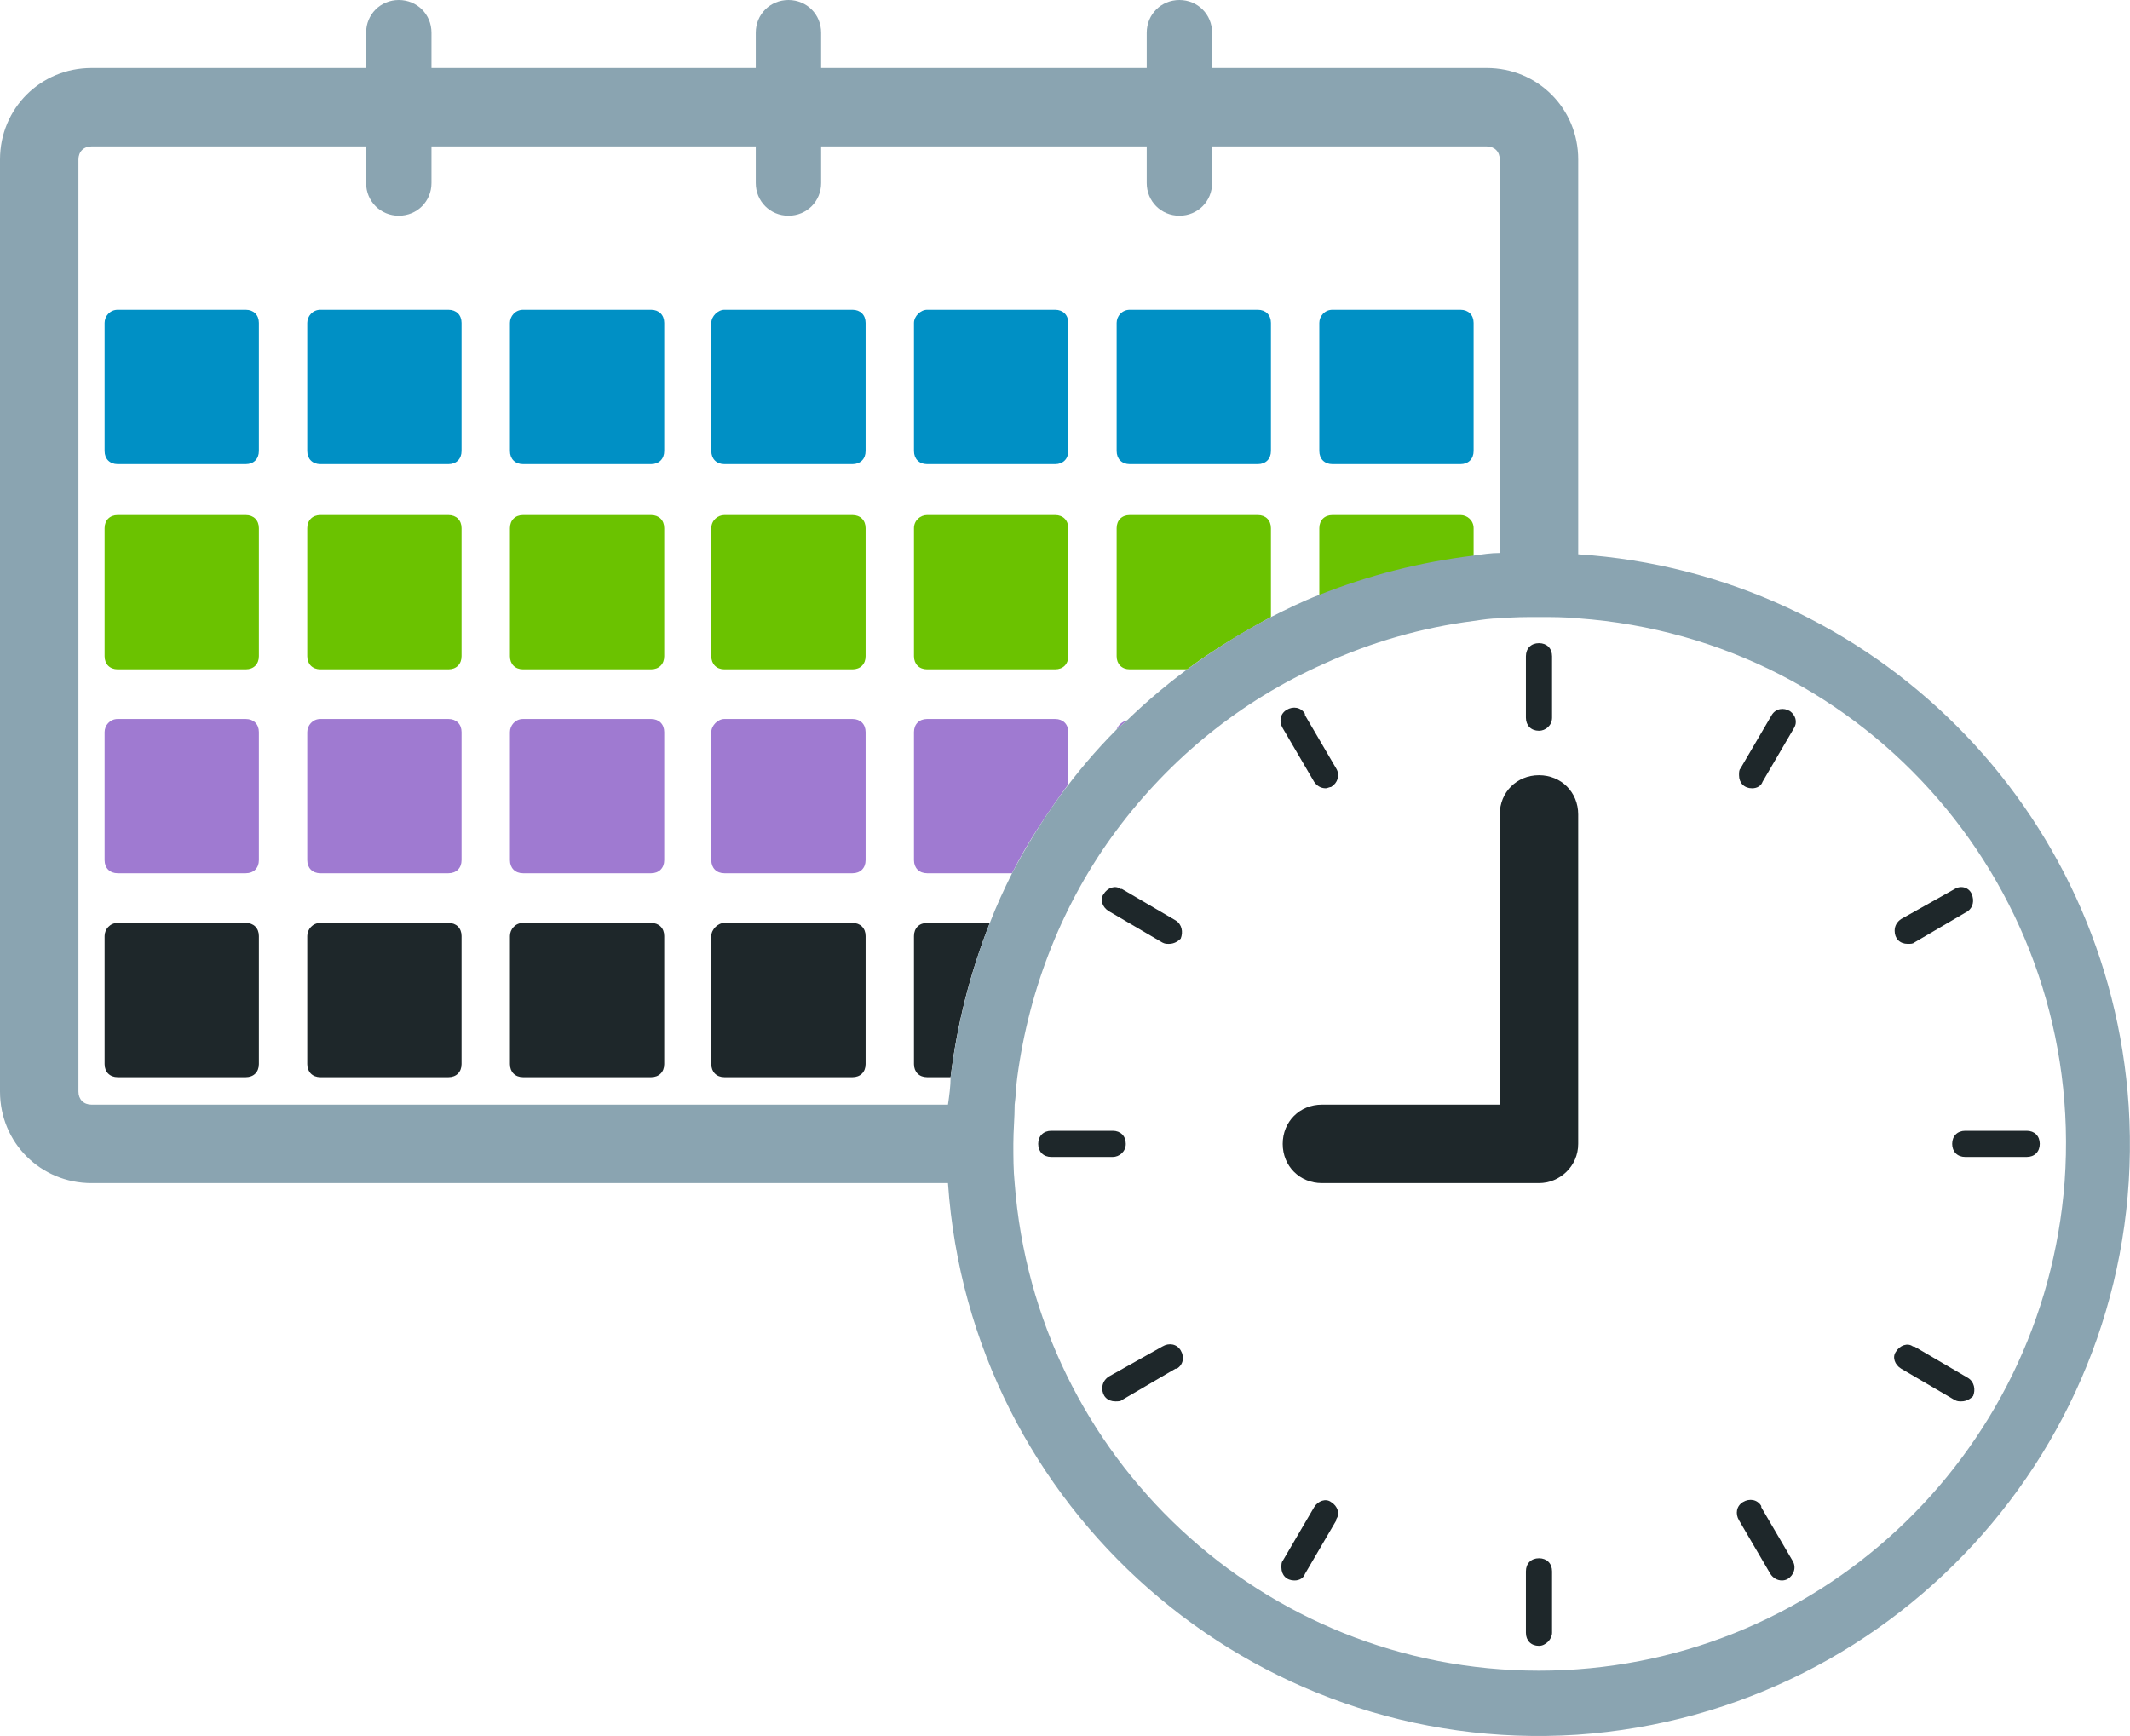 <?xml version="1.0" encoding="utf-8"?>
<!-- Generator: Adobe Illustrator 21.1.0, SVG Export Plug-In . SVG Version: 6.00 Build 0)  -->
<svg version="1.1" id="Layer_1" xmlns="http://www.w3.org/2000/svg" xmlns:xlink="http://www.w3.org/1999/xlink" x="0px" y="0px"
	 viewBox="0 0 162.9 132.8" style="enable-background:new 0 0 162.9 132.8;" xml:space="preserve">
<style type="text/css">
	.st0{fill:none;}
	.st1{fill:#0090C5;}
	.st2{fill:#6BC200;}
	.st3{fill:#9F7AD1;}
	.st4{fill:#1E272A;}
	.st5{fill:#8AA4B1;}
</style>
<title>Purity_DateTime</title>
<path class="st0" d="M69.9,81.4v-9.8c0-0.6,0.4-1,1-1h4.8c0.5-1.3,1.1-2.5,1.7-3.8h-6.5c-0.6,0-1-0.4-1-1V56c0-0.6,0.4-1,1-1h9.8
	c0.6,0,1,0.4,1,1v4.1c1.1-1.5,2.4-2.9,3.7-4.3c0.1-0.4,0.4-0.7,0.8-0.7c1.4-1.4,3-2.7,4.6-3.9h-4.4c-0.6,0-1-0.4-1-1v-9.8
	c0-0.6,0.4-1,1-1h9.8c0.6,0,1,0.4,1,1v6.8c1.2-0.6,2.4-1.2,3.7-1.7v-5.2c0-0.6,0.4-1,1-1h9.8c0.6,0,1,0.4,1,1v2.2
	c0.7-0.1,1.3-0.1,2-0.2V12.2c0-0.6-0.4-1-1-1h-21V14c0,1.4-1.1,2.5-2.5,2.5s-2.5-1.1-2.5-2.5v-2.8H62.8V14c0,1.4-1.1,2.5-2.5,2.5
	s-2.5-1.1-2.5-2.5v-2.8H33V14c0,1.4-1.1,2.5-2.5,2.5S28,15.4,28,14v-2.8H7c-0.6,0-1,0.4-1,1v71.3c0,0.6,0.4,1,1,1h65.5
	c0-0.7,0.1-1.4,0.2-2.1h-1.8C70.4,82.4,69.9,82,69.9,81.4z M100.9,24.7c0-0.6,0.4-1,1-1h9.8c0.6,0,1,0.4,1,1v9.8c0,0.6-0.4,1-1,1
	h-9.8c-0.6,0-1-0.4-1-1V24.7z M85.4,24.7c0-0.6,0.4-1,1-1h9.8c0.6,0,1,0.4,1,1v9.8c0,0.6-0.4,1-1,1h-9.9c-0.6,0-1-0.4-1-1L85.4,24.7
	z M70,24.7c0-0.6,0.4-1,1-1h9.8c0.6,0,1,0.4,1,1v9.8c0,0.6-0.4,1-1,1h-9.9c-0.6,0-1-0.4-1-1L70,24.7z M70,40.4c0-0.6,0.4-1,1-1h9.8
	c0.6,0,1,0.4,1,1v9.8c0,0.6-0.4,1-1,1h-9.9c-0.6,0-1-0.4-1-1L70,40.4z M19.8,81.4c0,0.6-0.4,1-1,1H9c-0.6,0-1-0.4-1-1v-9.8
	c0-0.6,0.4-1,1-1h9.8c0.6,0,1,0.4,1,1L19.8,81.4z M19.8,65.9c0,0.6-0.4,1-1,1H9c-0.6,0-1-0.4-1-1V56c0-0.6,0.4-1,1-1h9.8
	c0.6,0,1,0.4,1,1L19.8,65.9z M19.8,50.2c0,0.6-0.4,1-1,1H9c-0.6,0-1-0.4-1-1v-9.8c0-0.6,0.4-1,1-1h9.8c0.6,0,1,0.4,1,1L19.8,50.2z
	 M19.8,34.5c0,0.6-0.4,1-1,1H9c-0.6,0-1-0.4-1-1v-9.8c0-0.6,0.4-1,1-1h9.8c0.6,0,1,0.4,1,1L19.8,34.5z M35.3,81.4c0,0.6-0.4,1-1,1
	h-9.8c-0.6,0-1-0.4-1-1v-9.8c0-0.6,0.4-1,1-1h9.8c0.6,0,1,0.4,1,1L35.3,81.4z M35.3,65.9c0,0.6-0.4,1-1,1h-9.8c-0.6,0-1-0.4-1-1V56
	c0-0.6,0.4-1,1-1h9.8c0.6,0,1,0.4,1,1L35.3,65.9z M35.3,50.2c0,0.6-0.4,1-1,1h-9.8c-0.6,0-1-0.4-1-1v-9.8c0-0.6,0.4-1,1-1h9.8
	c0.6,0,1,0.4,1,1L35.3,50.2z M35.3,34.5c0,0.6-0.4,1-1,1h-9.8c-0.6,0-1-0.4-1-1v-9.8c0-0.6,0.4-1,1-1h9.8c0.6,0,1,0.4,1,1L35.3,34.5
	z M50.8,81.4c0,0.6-0.4,1-1,1H40c-0.6,0-1-0.4-1-1v-9.8c0-0.6,0.4-1,1-1h9.8c0.6,0,1,0.4,1,1L50.8,81.4z M50.8,65.9c0,0.6-0.4,1-1,1
	H40c-0.6,0-1-0.4-1-1V56c0-0.6,0.4-1,1-1h9.8c0.6,0,1,0.4,1,1L50.8,65.9z M50.8,50.2c0,0.6-0.4,1-1,1H40c-0.6,0-1-0.4-1-1v-9.8
	c0-0.6,0.4-1,1-1h9.8c0.6,0,1,0.4,1,1L50.8,50.2z M50.8,34.5c0,0.6-0.4,1-1,1H40c-0.6,0-1-0.4-1-1v-9.8c0-0.6,0.4-1,1-1h9.8
	c0.6,0,1,0.4,1,1L50.8,34.5z M66.2,81.4c0,0.6-0.4,1-1,1h-9.8c-0.6,0-1-0.4-1-1v-9.8c0-0.6,0.4-1,1-1h9.8c0.6,0,1,0.4,1,1V81.4z
	 M66.2,65.9c0,0.6-0.4,1-1,1h-9.8c-0.6,0-1-0.4-1-1V56c0-0.6,0.4-1,1-1h9.8c0.6,0,1,0.4,1,1V65.9z M66.2,50.2c0,0.6-0.4,1-1,1h-9.8
	c-0.6,0-1-0.4-1-1v-9.8c0-0.6,0.4-1,1-1h9.8c0.6,0,1,0.4,1,1V50.2z M66.2,34.5c0,0.6-0.4,1-1,1h-9.8c-0.6,0-1-0.4-1-1v-9.8
	c0-0.6,0.4-1,1-1h9.8c0.6,0,1,0.4,1,1V34.5z"/>
<path class="st1" d="M101.9,23.7h9.8c0.6,0,1,0.4,1,1v9.8c0,0.6-0.4,1-1,1h-9.8c-0.6,0-1-0.4-1-1v-9.8
	C100.9,24.2,101.3,23.7,101.9,23.7z"/>
<path class="st1" d="M86.4,23.7h9.8c0.6,0,1,0.4,1,1v9.8c0,0.6-0.4,1-1,1h-9.8c-0.6,0-1-0.4-1-1v-9.8C85.4,24.2,85.8,23.7,86.4,23.7
	z"/>
<path class="st1" d="M70.9,23.7h9.8c0.6,0,1,0.4,1,1v9.8c0,0.6-0.4,1-1,1h-9.8c-0.6,0-1-0.4-1-1v-9.8C69.9,24.2,70.4,23.7,70.9,23.7
	z"/>
<path class="st1" d="M55.4,23.7h9.8c0.6,0,1,0.4,1,1v9.8c0,0.6-0.4,1-1,1h-9.8c-0.6,0-1-0.4-1-1v-9.8C54.4,24.2,54.9,23.7,55.4,23.7
	z"/>
<path class="st1" d="M40,23.7h9.8c0.6,0,1,0.4,1,1v9.8c0,0.6-0.4,1-1,1H40c-0.6,0-1-0.4-1-1v-9.8C39,24.2,39.4,23.7,40,23.7z"/>
<path class="st1" d="M24.5,23.7h9.8c0.6,0,1,0.4,1,1v9.8c0,0.6-0.4,1-1,1h-9.8c-0.6,0-1-0.4-1-1v-9.8C23.5,24.2,23.9,23.7,24.5,23.7
	z"/>
<path class="st2" d="M111.7,39.4h-9.8c-0.6,0-1,0.4-1,1v5.2c3.8-1.5,7.8-2.5,11.8-3v-2.2C112.7,39.8,112.2,39.4,111.7,39.4z"/>
<path class="st2" d="M97.2,40.4c0-0.6-0.4-1-1-1h-9.8c-0.6,0-1,0.4-1,1v9.8c0,0.6,0.4,1,1,1h4.4c2-1.5,4.2-2.8,6.4-4L97.2,40.4z"/>
<path class="st2" d="M70.9,39.4h9.8c0.6,0,1,0.4,1,1v9.8c0,0.6-0.4,1-1,1h-9.8c-0.6,0-1-0.4-1-1v-9.8C69.9,39.8,70.4,39.4,70.9,39.4
	z"/>
<path class="st2" d="M55.4,39.4h9.8c0.6,0,1,0.4,1,1v9.8c0,0.6-0.4,1-1,1h-9.8c-0.6,0-1-0.4-1-1v-9.8C54.4,39.8,54.9,39.4,55.4,39.4
	z"/>
<path class="st2" d="M40,39.4h9.8c0.6,0,1,0.4,1,1v9.8c0,0.6-0.4,1-1,1H40c-0.6,0-1-0.4-1-1v-9.8C39,39.8,39.4,39.4,40,39.4z"/>
<path class="st2" d="M24.5,39.4h9.8c0.6,0,1,0.4,1,1v9.8c0,0.6-0.4,1-1,1h-9.8c-0.6,0-1-0.4-1-1v-9.8C23.5,39.8,23.9,39.4,24.5,39.4
	z"/>
<path class="st1" d="M9,23.7h9.8c0.6,0,1,0.4,1,1v9.8c0,0.6-0.4,1-1,1H9c-0.6,0-1-0.4-1-1v-9.8C8,24.2,8.4,23.7,9,23.7z"/>
<path class="st2" d="M9,39.4h9.8c0.6,0,1,0.4,1,1v9.8c0,0.6-0.4,1-1,1H9c-0.6,0-1-0.4-1-1v-9.8C8,39.8,8.4,39.4,9,39.4z"/>
<path class="st3" d="M86.2,55.1c-0.4,0.1-0.7,0.4-0.8,0.7L86.2,55.1z"/>
<path class="st3" d="M81.7,56c0-0.6-0.4-1-1-1h-9.8c-0.6,0-1,0.4-1,1v9.8c0,0.6,0.4,1,1,1h6.5c1.2-2.4,2.7-4.6,4.3-6.8L81.7,56z"/>
<path class="st3" d="M55.4,55h9.8c0.6,0,1,0.4,1,1v9.8c0,0.6-0.4,1-1,1h-9.8c-0.6,0-1-0.4-1-1V56C54.4,55.5,54.9,55,55.4,55z"/>
<path class="st3" d="M40,55h9.8c0.6,0,1,0.4,1,1v9.8c0,0.6-0.4,1-1,1H40c-0.6,0-1-0.4-1-1V56C39,55.5,39.4,55,40,55z"/>
<path class="st3" d="M24.5,55h9.8c0.6,0,1,0.4,1,1v9.8c0,0.6-0.4,1-1,1h-9.8c-0.6,0-1-0.4-1-1V56C23.5,55.5,23.9,55,24.5,55z"/>
<path class="st3" d="M9,55h9.8c0.6,0,1,0.4,1,1v9.8c0,0.6-0.4,1-1,1H9c-0.6,0-1-0.4-1-1V56C8,55.5,8.4,55,9,55z"/>
<path class="st4" d="M70.9,70.6c-0.6,0-1,0.4-1,1v9.8c0,0.6,0.4,1,1,1h1.8c0.5-4.1,1.5-8,3-11.8H70.9z"/>
<path class="st4" d="M55.4,70.6h9.8c0.6,0,1,0.4,1,1v9.8c0,0.6-0.4,1-1,1h-9.8c-0.6,0-1-0.4-1-1v-9.8C54.4,71.1,54.9,70.6,55.4,70.6
	z"/>
<path class="st4" d="M40,70.6h9.8c0.6,0,1,0.4,1,1v9.8c0,0.6-0.4,1-1,1H40c-0.6,0-1-0.4-1-1v-9.8C39,71.1,39.4,70.6,40,70.6z"/>
<path class="st4" d="M24.5,70.6h9.8c0.6,0,1,0.4,1,1v9.8c0,0.6-0.4,1-1,1h-9.8c-0.6,0-1-0.4-1-1v-9.8C23.5,71.1,23.9,70.6,24.5,70.6
	z"/>
<path class="st4" d="M9,70.6h9.8c0.6,0,1,0.4,1,1v9.8c0,0.6-0.4,1-1,1H9c-0.6,0-1-0.4-1-1v-9.8C8,71.1,8.4,70.6,9,70.6z"/>
<path class="st5" d="M120.7,42.4V12.2c0-3.9-3.1-7-7-7h-21V2.5c0-1.4-1.1-2.5-2.5-2.5s-2.5,1.1-2.5,2.5v2.7H62.8V2.5
	c0-1.4-1.1-2.5-2.5-2.5s-2.5,1.1-2.5,2.5v2.7H33V2.5C33,1.1,31.9,0,30.5,0S28,1.1,28,2.5v2.7H7c-3.9,0-7,3.1-7,7v71.3
	c0,3.9,3.1,7,7,7h65.5c1.7,24.9,23.2,43.8,48.1,42.2c24.9-1.7,43.8-23.2,42.2-48.1C161.3,61.9,143.3,43.9,120.7,42.4z M72.5,84.5H7
	c-0.6,0-1-0.4-1-1V12.2c0-0.6,0.4-1,1-1h21V14c0,1.4,1.1,2.5,2.5,2.5S33,15.4,33,14v-2.8h24.8V14c0,1.4,1.1,2.5,2.5,2.5
	s2.5-1.1,2.5-2.5v-2.8h24.9V14c0,1.4,1.1,2.5,2.5,2.5s2.5-1.1,2.5-2.5v-2.8h21c0.6,0,1,0.4,1,1v30.1c-0.7,0-1.3,0.1-2,0.2
	c-4.1,0.5-8,1.5-11.8,3c-1.3,0.5-2.5,1.1-3.7,1.7c-4,2.1-7.7,4.7-11,7.9l-0.8,0.7c-3.2,3.2-5.9,7-8,11c-0.6,1.2-1.2,2.5-1.7,3.8
	c-1.5,3.8-2.5,7.8-3,11.8C72.7,83.1,72.6,83.8,72.5,84.5z M117.7,127.8c-21.1,0-38.5-16.3-40.1-37.3c-0.1-1-0.1-2-0.1-3s0.1-2,0.1-3
	c0.1-0.7,0.1-1.4,0.2-2.1c0.9-6.8,3.5-13.4,7.6-18.9c4.1-5.5,9.5-9.9,15.8-12.7c3.7-1.7,7.6-2.8,11.5-3.3c0.7-0.1,1.3-0.2,2-0.2
	c1-0.1,2-0.1,3-0.1s2,0,3,0.1c22.2,1.6,38.8,20.9,37.2,43.1C156.3,111.5,138.8,127.8,117.7,127.8z"/>
<path class="st4" d="M117.7,90.5h-16.6c-1.7,0-3-1.3-3-3s1.3-3,3-3h13.6V62.3c0-1.7,1.3-3,3-3s3,1.3,3,3v25.2
	C120.7,89.2,119.3,90.5,117.7,90.5z"/>
<path class="st4" d="M155,88.5h-4.7c-0.6,0-1-0.4-1-1s0.4-1,1-1h4.7c0.6,0,1,0.4,1,1S155.6,88.5,155,88.5z"/>
<path class="st4" d="M145.9,72.2c-0.6,0-1-0.4-1-1c0-0.4,0.2-0.7,0.5-0.9l4.1-2.3c0.5-0.3,1.1-0.1,1.3,0.4c0.2,0.5,0.1,1-0.3,1.3
	l-4.1,2.4C146.3,72.2,146.1,72.2,145.9,72.2z"/>
<path class="st4" d="M134,60.3c-0.6,0-1-0.4-1-1c0-0.2,0-0.4,0.1-0.5l2.4-4.1c0.3-0.5,0.9-0.6,1.4-0.3c0.4,0.3,0.6,0.8,0.3,1.3
	l-2.4,4.1C134.7,60.1,134.4,60.3,134,60.3z"/>
<path class="st4" d="M117.7,55.9c-0.6,0-1-0.4-1-1v-4.7c0-0.6,0.4-1,1-1s1,0.4,1,1v4.7C118.7,55.5,118.2,55.9,117.7,55.9z"/>
<path class="st4" d="M101.4,60.3c-0.4,0-0.7-0.2-0.9-0.5l-2.4-4.1c-0.3-0.5-0.2-1.1,0.3-1.4c0.5-0.3,1.1-0.2,1.4,0.3c0,0,0,0,0,0.1
	l2.4,4.1c0.3,0.5,0.1,1.1-0.4,1.4C101.7,60.2,101.5,60.3,101.4,60.3L101.4,60.3z"/>
<path class="st4" d="M89.4,72.2c-0.2,0-0.3,0-0.5-0.1l-4.1-2.4c-0.5-0.3-0.7-0.9-0.4-1.3c0.3-0.5,0.9-0.7,1.3-0.4c0,0,0,0,0.1,0
	l4.1,2.4c0.5,0.3,0.6,0.9,0.4,1.4C90.1,72,89.8,72.2,89.4,72.2L89.4,72.2z"/>
<path class="st4" d="M85.1,88.5h-4.7c-0.6,0-1-0.4-1-1s0.4-1,1-1h4.7c0.6,0,1,0.4,1,1S85.6,88.5,85.1,88.5L85.1,88.5z"/>
<path class="st4" d="M85.3,107.2c-0.6,0-1-0.4-1-1c0-0.4,0.2-0.7,0.5-0.9l4.1-2.3c0.5-0.3,1.1-0.2,1.4,0.3c0.3,0.5,0.2,1.1-0.3,1.4
	c0,0,0,0-0.1,0l-4.1,2.4C85.7,107.2,85.5,107.2,85.3,107.2z"/>
<path class="st4" d="M99,120.9c-0.6,0-1-0.4-1-1c0-0.2,0-0.4,0.1-0.5l2.4-4.1c0.3-0.5,0.9-0.7,1.3-0.4c0.5,0.3,0.7,0.9,0.4,1.3
	c0,0,0,0,0,0.1l-2.4,4.1C99.7,120.7,99.4,120.9,99,120.9z"/>
<path class="st4" d="M117.7,125.9c-0.6,0-1-0.4-1-1v-4.7c0-0.6,0.4-1,1-1s1,0.4,1,1v4.7C118.7,125.4,118.2,125.9,117.7,125.9z"/>
<path class="st4" d="M136.3,120.9c-0.4,0-0.7-0.2-0.9-0.5l-2.4-4.1c-0.3-0.5-0.2-1.1,0.3-1.4c0.5-0.3,1.1-0.2,1.4,0.3c0,0,0,0,0,0.1
	l2.4,4.1c0.3,0.5,0.1,1.1-0.4,1.4C136.7,120.8,136.5,120.9,136.3,120.9L136.3,120.9z"/>
<path class="st4" d="M150,107.2c-0.2,0-0.3,0-0.5-0.1l-4.1-2.4c-0.5-0.3-0.7-0.9-0.4-1.3c0.3-0.5,0.9-0.7,1.3-0.4c0,0,0,0,0.1,0
	l4.1,2.4c0.5,0.3,0.6,0.9,0.4,1.4C150.7,107,150.4,107.2,150,107.2L150,107.2z"/>
</svg>
